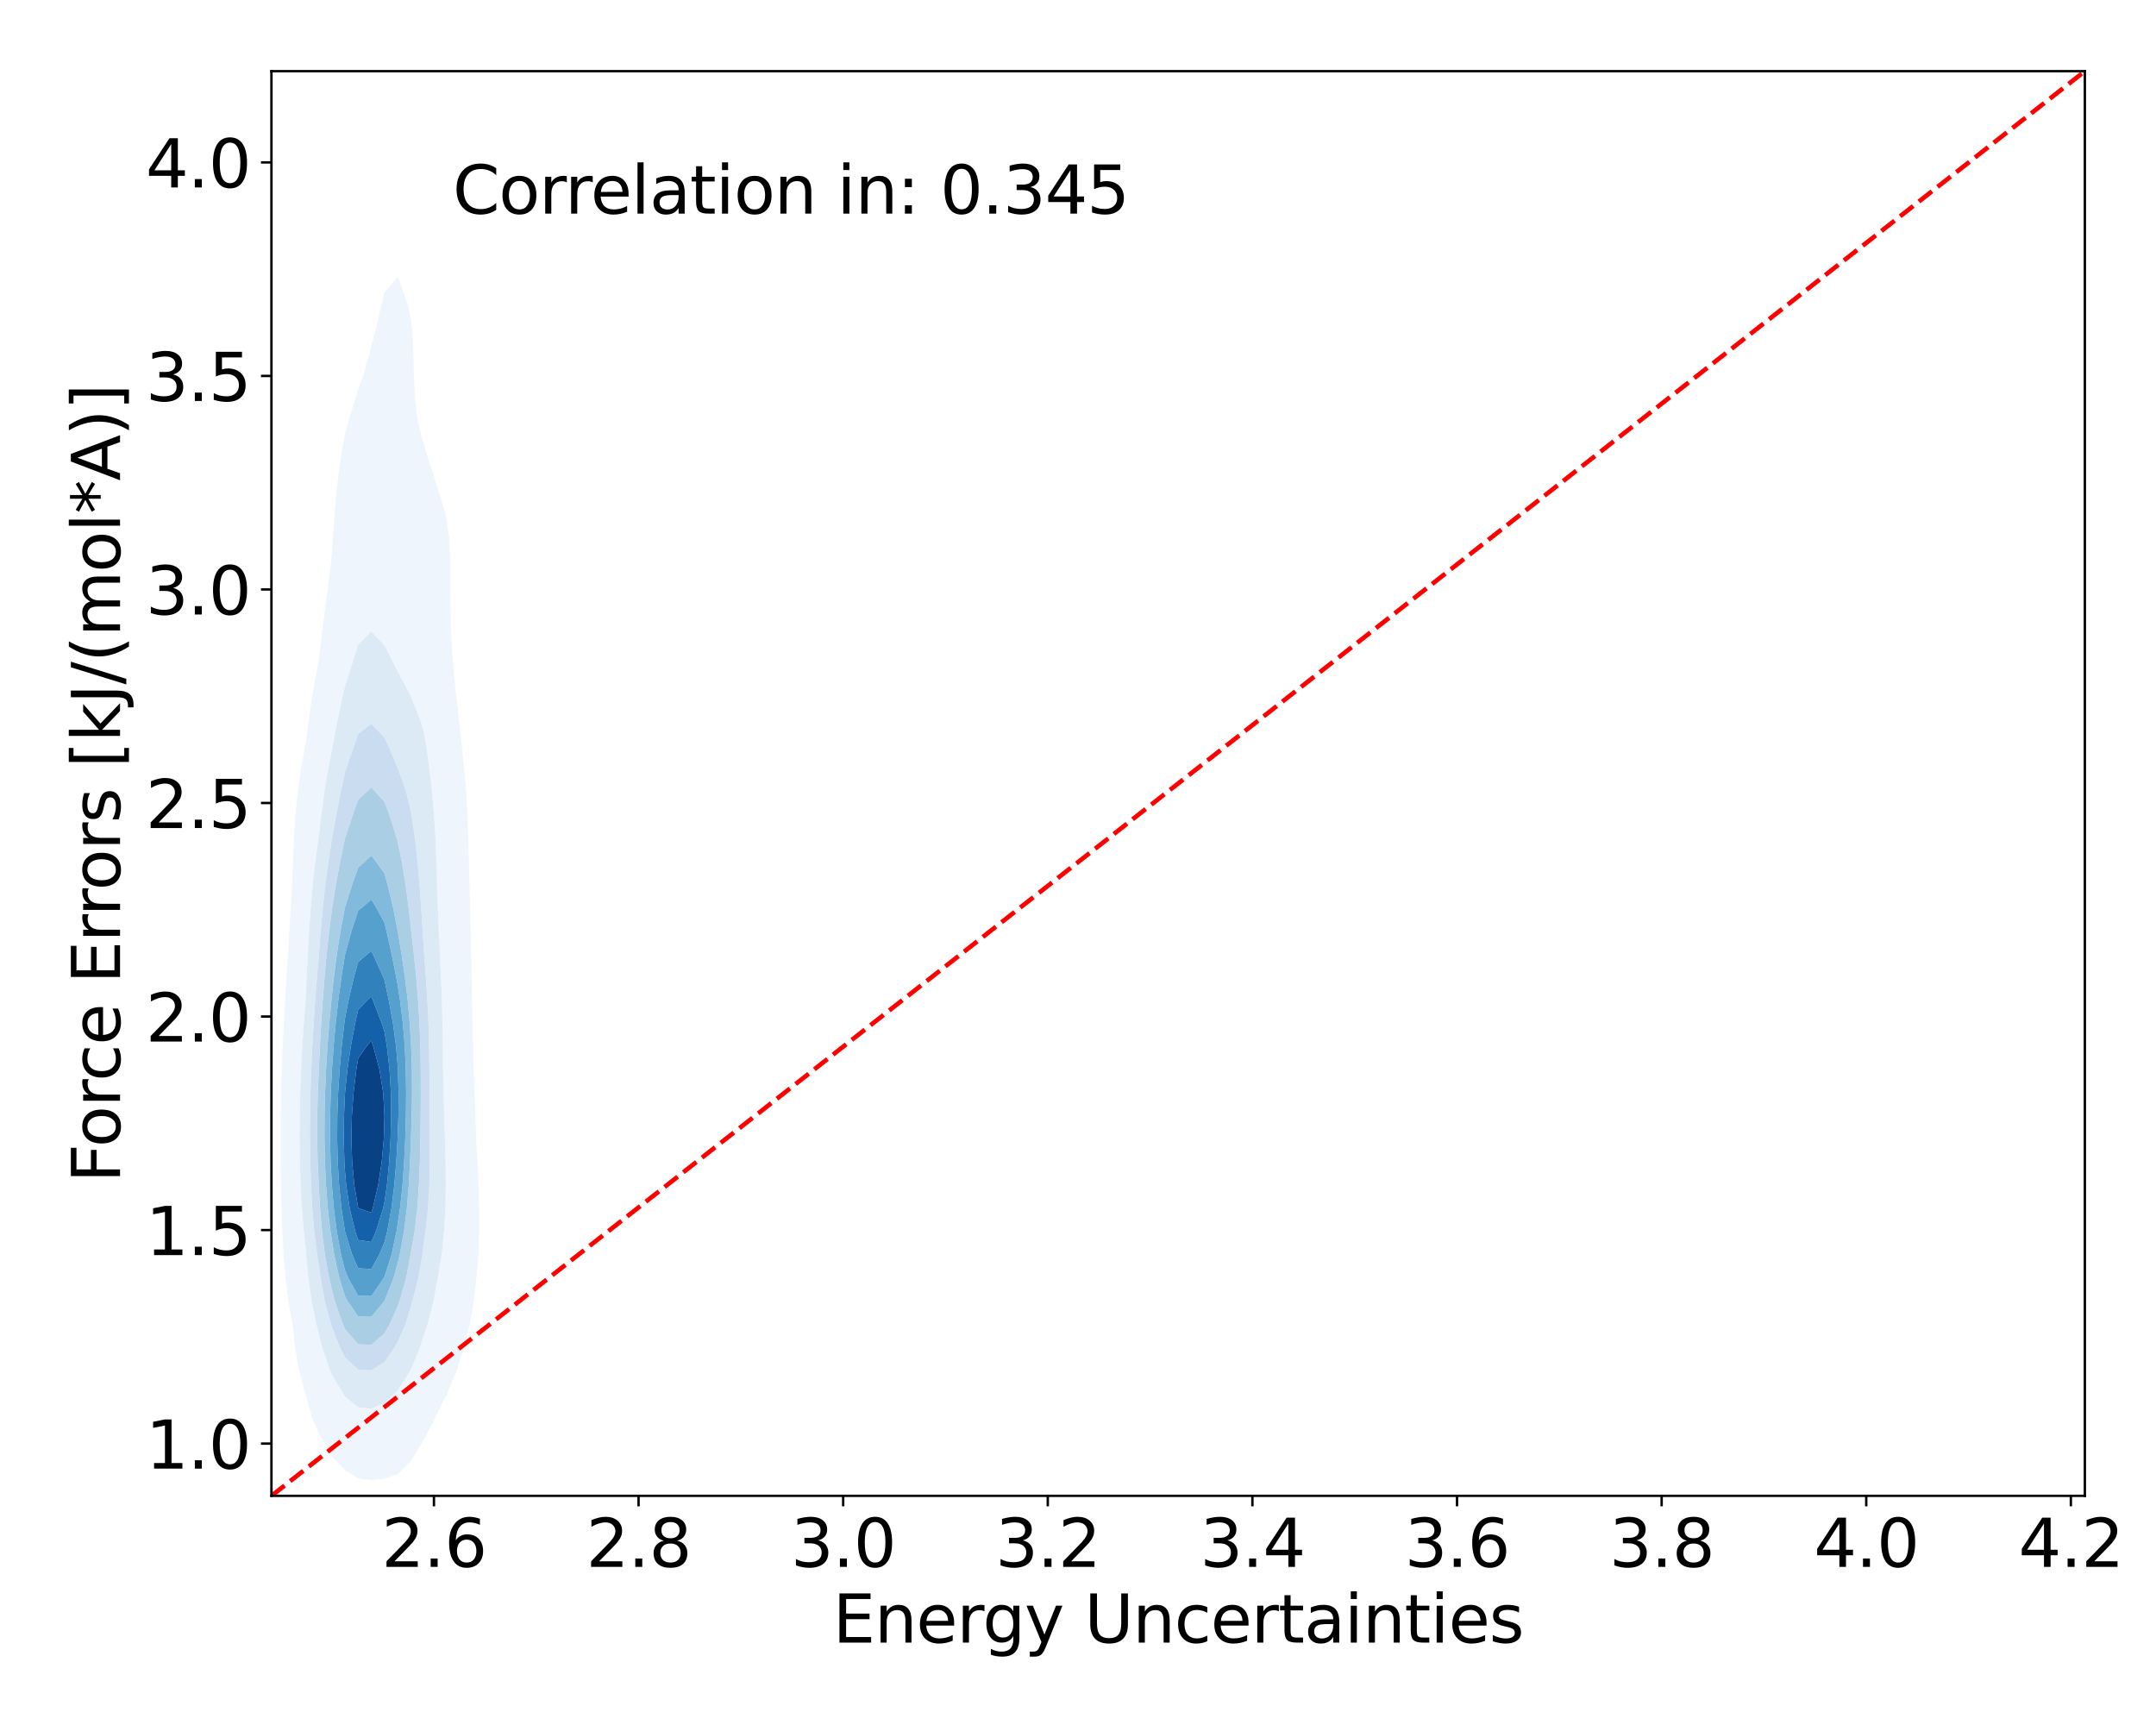 <?xml version="1.0" encoding="utf-8" standalone="no"?>
<!DOCTYPE svg PUBLIC "-//W3C//DTD SVG 1.1//EN"
  "http://www.w3.org/Graphics/SVG/1.1/DTD/svg11.dtd">
<svg xmlns:xlink="http://www.w3.org/1999/xlink" width="720pt" height="576pt" viewBox="0 0 720 576" xmlns="http://www.w3.org/2000/svg" version="1.1">
 <defs>
  <style type="text/css">*{stroke-linejoin: round; stroke-linecap: butt}</style>
 </defs>
 <g id="figure_1">
  <g id="patch_1">
   <path d="M 0 576 
L 720 576 
L 720 0 
L 0 0 
z
" style="fill: #ffffff"/>
  </g>
  <g id="axes_1">
   <g id="patch_2">
    <path d="M 90.65 499.48 
L 696.24 499.48 
L 696.24 23.76 
L 90.65 23.76 
z
" style="fill: #ffffff"/>
   </g>
   <g id="QuadContourSet_1">
    <path d="M 115.222 490.978 
L 119.612 493.63 
L 124.002 494.204 
L 128.392 493.708 
L 132.782 492.247 
L 136.5 488.514 
L 137.171 487.925 
L 141.536 480.786 
L 141.561 480.743 
L 145.566 473.058 
L 145.951 472.165 
L 149.352 465.33 
L 150.341 462.786 
L 152.512 457.602 
L 154.731 450.396 
L 154.896 449.873 
L 156.929 442.145 
L 158.252 434.417 
L 159.097 426.689 
L 159.12 426.325 
L 159.779 418.961 
L 160.056 411.233 
L 160.039 403.505 
L 159.819 395.777 
L 159.462 388.048 
L 159.12 382.147 
L 159.054 380.32 
L 158.751 372.592 
L 158.446 364.864 
L 158.177 357.136 
L 157.968 349.408 
L 157.805 341.68 
L 157.662 333.952 
L 157.513 326.224 
L 157.349 318.495 
L 157.167 310.767 
L 156.972 303.039 
L 156.774 295.311 
L 156.577 287.583 
L 156.369 279.855 
L 156.099 272.127 
L 155.678 264.399 
L 154.978 256.67 
L 154.731 254.746 
L 154.22 248.942 
L 153.368 241.214 
L 152.466 233.486 
L 151.656 225.758 
L 151.026 218.03 
L 150.619 210.302 
L 150.439 202.574 
L 150.417 194.845 
L 150.371 187.117 
L 150.341 186.372 
L 149.985 179.389 
L 148.8 171.661 
L 146.472 163.933 
L 145.951 162.588 
L 144.015 156.205 
L 141.561 148.558 
L 141.528 148.477 
L 139.511 140.749 
L 138.57 133.021 
L 138.205 125.292 
L 138.01 117.564 
L 137.584 109.836 
L 137.171 106.552 
L 136.28 102.108 
L 133.646 94.38 
L 132.782 92.552 
L 131.139 94.38 
L 128.392 97.669 
L 127.282 102.108 
L 125.581 109.836 
L 124.002 115.544 
L 123.531 117.564 
L 121.345 125.292 
L 119.612 129.989 
L 118.698 133.021 
L 116.379 140.749 
L 115.222 145.045 
L 114.544 148.477 
L 113.309 156.205 
L 112.392 163.933 
L 111.733 171.661 
L 111.21 179.389 
L 110.833 184.713 
L 110.624 187.117 
L 109.707 194.845 
L 108.67 202.574 
L 107.646 210.302 
L 106.729 218.03 
L 106.443 220.459 
L 105.468 225.758 
L 104.122 233.486 
L 102.965 241.214 
L 102.053 248.552 
L 101.978 248.942 
L 100.546 256.67 
L 99.457 264.399 
L 98.676 272.127 
L 98.156 279.855 
L 97.828 287.583 
L 97.663 293.243 
L 97.538 295.311 
L 97.098 303.039 
L 96.659 310.767 
L 96.2 318.495 
L 95.725 326.224 
L 95.249 333.952 
L 94.801 341.68 
L 94.409 349.408 
L 94.097 357.136 
L 93.874 364.864 
L 93.742 372.592 
L 93.692 380.32 
L 93.716 388.048 
L 93.813 395.777 
L 93.996 403.505 
L 94.292 411.233 
L 94.739 418.961 
L 95.393 426.689 
L 96.328 434.417 
L 97.663 442.145 
L 97.663 442.145 
L 98.543 449.873 
L 99.888 457.602 
L 102.021 465.33 
L 102.053 465.432 
L 104.146 473.058 
L 106.443 478.579 
L 107.562 480.786 
L 110.833 486.312 
L 113.019 488.514 
z
M 114.581 465.33 
L 110.833 459.035 
L 110.232 457.602 
L 107.566 449.873 
L 106.443 445.167 
L 105.651 442.145 
L 104.051 434.417 
L 102.968 426.689 
L 102.228 418.961 
L 102.053 416.512 
L 101.451 411.233 
L 100.821 403.505 
L 100.405 395.777 
L 100.157 388.048 
L 100.055 380.32 
L 100.089 372.592 
L 100.256 364.864 
L 100.55 357.136 
L 100.961 349.408 
L 101.467 341.68 
L 102.05 333.952 
L 102.053 333.92 
L 102.401 326.224 
L 102.792 318.495 
L 103.243 310.767 
L 103.781 303.039 
L 104.446 295.311 
L 105.291 287.583 
L 106.391 279.855 
L 106.443 279.53 
L 107.293 272.127 
L 108.341 264.399 
L 109.613 256.67 
L 110.833 250.484 
L 111.119 248.942 
L 112.569 241.214 
L 114.205 233.486 
L 115.222 229.097 
L 116.292 225.758 
L 118.749 218.03 
L 119.612 215.283 
L 124.002 210.889 
L 128.392 215.543 
L 129.694 218.03 
L 132.782 224.133 
L 133.656 225.758 
L 137.171 232.429 
L 137.635 233.486 
L 140.605 241.214 
L 141.561 244.628 
L 142.312 248.942 
L 143.405 256.67 
L 144.271 264.399 
L 144.948 272.127 
L 145.434 279.855 
L 145.748 287.583 
L 145.951 295.311 
L 145.951 295.311 
L 146.207 303.039 
L 146.523 310.767 
L 146.902 318.495 
L 147.278 326.224 
L 147.574 333.952 
L 147.762 341.68 
L 147.871 349.408 
L 147.966 357.136 
L 148.114 364.864 
L 148.342 372.592 
L 148.607 380.32 
L 148.822 388.048 
L 148.893 395.777 
L 148.742 403.505 
L 148.306 411.233 
L 147.511 418.961 
L 146.245 426.689 
L 145.951 428.054 
L 144.762 434.417 
L 142.787 442.145 
L 141.561 445.928 
L 140.32 449.873 
L 137.171 457.35 
L 137.044 457.602 
L 132.782 464.366 
L 131.778 465.33 
L 128.392 468.463 
L 124.002 470.381 
L 119.612 469.896 
L 115.222 466.298 
z
" clip-path="url(#p426bb803f8)" style="fill: #eef5fc"/>
    <path d="M 115.222 466.298 
L 119.612 469.896 
L 124.002 470.381 
L 128.392 468.463 
L 131.778 465.33 
L 132.782 464.366 
L 137.044 457.602 
L 137.171 457.35 
L 140.32 449.873 
L 141.561 445.928 
L 142.787 442.145 
L 144.762 434.417 
L 145.951 428.054 
L 146.245 426.689 
L 147.511 418.961 
L 148.306 411.233 
L 148.742 403.505 
L 148.893 395.777 
L 148.822 388.048 
L 148.607 380.32 
L 148.342 372.592 
L 148.114 364.864 
L 147.966 357.136 
L 147.871 349.408 
L 147.762 341.68 
L 147.574 333.952 
L 147.278 326.224 
L 146.902 318.495 
L 146.523 310.767 
L 146.207 303.039 
L 145.951 295.311 
L 145.951 295.311 
L 145.748 287.583 
L 145.434 279.855 
L 144.948 272.127 
L 144.271 264.399 
L 143.405 256.67 
L 142.312 248.942 
L 141.561 244.628 
L 140.605 241.214 
L 137.635 233.486 
L 137.171 232.429 
L 133.656 225.758 
L 132.782 224.133 
L 129.694 218.03 
L 128.392 215.543 
L 124.002 210.889 
L 119.612 215.283 
L 118.749 218.03 
L 116.292 225.758 
L 115.222 229.097 
L 114.205 233.486 
L 112.569 241.214 
L 111.119 248.942 
L 110.833 250.484 
L 109.613 256.67 
L 108.341 264.399 
L 107.293 272.127 
L 106.443 279.53 
L 106.391 279.855 
L 105.291 287.583 
L 104.446 295.311 
L 103.781 303.039 
L 103.243 310.767 
L 102.792 318.495 
L 102.401 326.224 
L 102.053 333.92 
L 102.05 333.952 
L 101.467 341.68 
L 100.961 349.408 
L 100.55 357.136 
L 100.256 364.864 
L 100.089 372.592 
L 100.055 380.32 
L 100.157 388.048 
L 100.405 395.777 
L 100.821 403.505 
L 101.451 411.233 
L 102.053 416.512 
L 102.228 418.961 
L 102.968 426.689 
L 104.051 434.417 
L 105.651 442.145 
L 106.443 445.167 
L 107.566 449.873 
L 110.232 457.602 
L 110.833 459.035 
L 114.581 465.33 
z
M 113.475 449.873 
L 110.833 443.121 
L 110.521 442.145 
L 108.449 434.417 
L 107.044 426.689 
L 106.443 422.217 
L 105.908 418.961 
L 104.948 411.233 
L 104.298 403.505 
L 103.871 395.777 
L 103.616 388.048 
L 103.506 380.32 
L 103.526 372.592 
L 103.67 364.864 
L 103.928 357.136 
L 104.29 349.408 
L 104.739 341.68 
L 105.262 333.952 
L 105.855 326.224 
L 106.443 319.442 
L 106.508 318.495 
L 107.095 310.767 
L 107.807 303.039 
L 108.665 295.311 
L 109.682 287.583 
L 110.833 280.141 
L 110.883 279.855 
L 112.286 272.127 
L 113.812 264.399 
L 115.222 257.784 
L 115.597 256.67 
L 118.237 248.942 
L 119.612 245.038 
L 124.002 241.644 
L 128.392 246.264 
L 129.635 248.942 
L 132.782 256.318 
L 132.929 256.67 
L 135.644 264.399 
L 137.171 270.878 
L 137.404 272.127 
L 138.571 279.855 
L 139.436 287.583 
L 140.103 295.311 
L 140.654 303.039 
L 141.149 310.767 
L 141.561 317.532 
L 141.633 318.495 
L 142.225 326.224 
L 142.728 333.952 
L 143.089 341.68 
L 143.303 349.408 
L 143.408 357.136 
L 143.464 364.864 
L 143.516 372.592 
L 143.564 380.32 
L 143.554 388.048 
L 143.382 395.777 
L 142.934 403.505 
L 142.105 411.233 
L 141.561 414.681 
L 141.054 418.961 
L 139.735 426.689 
L 137.765 434.417 
L 137.171 436.295 
L 135.427 442.145 
L 132.782 448.196 
L 131.815 449.873 
L 128.392 454.8 
L 124.002 457.602 
L 119.612 457.3 
L 115.222 453.297 
z
" clip-path="url(#p426bb803f8)" style="fill: #dceaf6"/>
    <path d="M 115.222 453.297 
L 119.612 457.3 
L 124.002 457.602 
L 128.392 454.8 
L 131.815 449.873 
L 132.782 448.196 
L 135.427 442.145 
L 137.171 436.295 
L 137.765 434.417 
L 139.735 426.689 
L 141.054 418.961 
L 141.561 414.681 
L 142.105 411.233 
L 142.934 403.505 
L 143.382 395.777 
L 143.554 388.048 
L 143.564 380.32 
L 143.516 372.592 
L 143.464 364.864 
L 143.408 357.136 
L 143.303 349.408 
L 143.089 341.68 
L 142.728 333.952 
L 142.225 326.224 
L 141.633 318.495 
L 141.561 317.532 
L 141.149 310.767 
L 140.654 303.039 
L 140.103 295.311 
L 139.436 287.583 
L 138.571 279.855 
L 137.404 272.127 
L 137.171 270.878 
L 135.644 264.399 
L 132.929 256.67 
L 132.782 256.318 
L 129.635 248.942 
L 128.392 246.264 
L 124.002 241.644 
L 119.612 245.038 
L 118.237 248.942 
L 115.597 256.67 
L 115.222 257.784 
L 113.812 264.399 
L 112.286 272.127 
L 110.883 279.855 
L 110.833 280.141 
L 109.682 287.583 
L 108.665 295.311 
L 107.807 303.039 
L 107.095 310.767 
L 106.508 318.495 
L 106.443 319.442 
L 105.855 326.224 
L 105.262 333.952 
L 104.739 341.68 
L 104.29 349.408 
L 103.928 357.136 
L 103.67 364.864 
L 103.526 372.592 
L 103.506 380.32 
L 103.616 388.048 
L 103.871 395.777 
L 104.298 403.505 
L 104.948 411.233 
L 105.908 418.961 
L 106.443 422.217 
L 107.044 426.689 
L 108.449 434.417 
L 110.521 442.145 
L 110.833 443.121 
L 113.475 449.873 
z
M 114.479 442.145 
L 111.776 434.417 
L 110.833 430.682 
L 109.89 426.689 
L 108.502 418.961 
L 107.54 411.233 
L 106.882 403.505 
L 106.447 395.777 
L 106.443 395.645 
L 106.083 388.048 
L 105.921 380.32 
L 105.94 372.592 
L 106.129 364.864 
L 106.443 357.847 
L 106.467 357.136 
L 106.82 349.408 
L 107.261 341.68 
L 107.783 333.952 
L 108.389 326.224 
L 109.1 318.495 
L 109.941 310.767 
L 110.833 303.793 
L 110.942 303.039 
L 112.173 295.311 
L 113.615 287.583 
L 115.222 279.855 
L 115.222 279.855 
L 117.803 272.127 
L 119.612 266.965 
L 122.41 264.399 
L 124.002 262.927 
L 125.33 264.399 
L 128.392 267.732 
L 130.067 272.127 
L 132.486 279.855 
L 132.782 280.976 
L 134.177 287.583 
L 135.432 295.311 
L 136.437 303.039 
L 137.171 309.485 
L 137.316 310.767 
L 138.194 318.495 
L 138.977 326.224 
L 139.621 333.952 
L 140.086 341.68 
L 140.369 349.408 
L 140.5 357.136 
L 140.525 364.864 
L 140.485 372.592 
L 140.395 380.32 
L 140.228 388.048 
L 139.915 395.777 
L 139.361 403.505 
L 138.454 411.233 
L 137.171 418.403 
L 137.092 418.961 
L 135.657 426.689 
L 133.456 434.417 
L 132.782 436.269 
L 130.156 442.145 
L 128.392 445.22 
L 124.002 449.055 
L 119.612 448.869 
L 115.222 443.842 
z
" clip-path="url(#p426bb803f8)" style="fill: #caddf0"/>
    <path d="M 115.222 443.842 
L 119.612 448.869 
L 124.002 449.055 
L 128.392 445.22 
L 130.156 442.145 
L 132.782 436.269 
L 133.456 434.417 
L 135.657 426.689 
L 137.092 418.961 
L 137.171 418.403 
L 138.454 411.233 
L 139.361 403.505 
L 139.915 395.777 
L 140.228 388.048 
L 140.395 380.32 
L 140.485 372.592 
L 140.525 364.864 
L 140.5 357.136 
L 140.369 349.408 
L 140.086 341.68 
L 139.621 333.952 
L 138.977 326.224 
L 138.194 318.495 
L 137.316 310.767 
L 137.171 309.485 
L 136.437 303.039 
L 135.432 295.311 
L 134.177 287.583 
L 132.782 280.976 
L 132.486 279.855 
L 130.067 272.127 
L 128.392 267.732 
L 125.33 264.399 
L 124.002 262.927 
L 122.41 264.399 
L 119.612 266.965 
L 117.803 272.127 
L 115.222 279.855 
L 115.222 279.855 
L 113.615 287.583 
L 112.173 295.311 
L 110.942 303.039 
L 110.833 303.793 
L 109.941 310.767 
L 109.1 318.495 
L 108.389 326.224 
L 107.783 333.952 
L 107.261 341.68 
L 106.82 349.408 
L 106.467 357.136 
L 106.443 357.847 
L 106.129 364.864 
L 105.94 372.592 
L 105.921 380.32 
L 106.083 388.048 
L 106.443 395.645 
L 106.447 395.777 
L 106.882 403.505 
L 107.54 411.233 
L 108.502 418.961 
L 109.89 426.689 
L 110.833 430.682 
L 111.776 434.417 
L 114.479 442.145 
z
M 116.069 434.417 
L 115.222 432.895 
L 113.298 426.689 
L 111.608 418.961 
L 110.833 414.076 
L 110.379 411.233 
L 109.467 403.505 
L 108.87 395.777 
L 108.515 388.048 
L 108.359 380.32 
L 108.379 372.592 
L 108.561 364.864 
L 108.894 357.136 
L 109.365 349.408 
L 109.96 341.68 
L 110.677 333.952 
L 110.833 332.433 
L 111.515 326.224 
L 112.516 318.495 
L 113.73 310.767 
L 115.201 303.039 
L 115.222 302.935 
L 117.628 295.311 
L 119.612 289.714 
L 122.001 287.583 
L 124.002 285.659 
L 125.486 287.583 
L 128.392 291.642 
L 129.42 295.311 
L 131.272 303.039 
L 132.782 310.695 
L 132.794 310.767 
L 134.081 318.495 
L 135.208 326.224 
L 136.145 333.952 
L 136.844 341.68 
L 137.171 347.284 
L 137.305 349.408 
L 137.558 357.136 
L 137.601 364.864 
L 137.483 372.592 
L 137.231 380.32 
L 137.171 381.546 
L 136.928 388.048 
L 136.506 395.777 
L 135.87 403.505 
L 134.912 411.233 
L 133.478 418.961 
L 132.782 421.774 
L 131.446 426.689 
L 128.392 434.417 
L 128.392 434.417 
L 124.002 439.687 
L 119.612 439.583 
z
" clip-path="url(#p426bb803f8)" style="fill: #aacfe5"/>
    <path d="M 119.612 439.583 
L 124.002 439.687 
L 128.392 434.417 
L 128.392 434.417 
L 131.446 426.689 
L 132.782 421.774 
L 133.478 418.961 
L 134.912 411.233 
L 135.87 403.505 
L 136.506 395.777 
L 136.928 388.048 
L 137.171 381.546 
L 137.231 380.32 
L 137.483 372.592 
L 137.601 364.864 
L 137.558 357.136 
L 137.305 349.408 
L 137.171 347.284 
L 136.844 341.68 
L 136.145 333.952 
L 135.208 326.224 
L 134.081 318.495 
L 132.794 310.767 
L 132.782 310.695 
L 131.272 303.039 
L 129.42 295.311 
L 128.392 291.642 
L 125.486 287.583 
L 124.002 285.659 
L 122.001 287.583 
L 119.612 289.714 
L 117.628 295.311 
L 115.222 302.935 
L 115.201 303.039 
L 113.73 310.767 
L 112.516 318.495 
L 111.515 326.224 
L 110.833 332.433 
L 110.677 333.952 
L 109.96 341.68 
L 109.365 349.408 
L 108.894 357.136 
L 108.561 364.864 
L 108.379 372.592 
L 108.359 380.32 
L 108.515 388.048 
L 108.87 395.777 
L 109.467 403.505 
L 110.379 411.233 
L 110.833 414.076 
L 111.608 418.961 
L 113.298 426.689 
L 115.222 432.895 
L 116.069 434.417 
z
M 116.268 426.689 
L 115.222 424.19 
L 113.894 418.961 
L 112.472 411.233 
L 111.491 403.505 
L 110.833 395.777 
L 110.833 395.777 
L 110.402 388.048 
L 110.215 380.32 
L 110.241 372.592 
L 110.46 364.864 
L 110.833 357.653 
L 110.859 357.136 
L 111.41 349.408 
L 112.118 341.68 
L 112.983 333.952 
L 114.023 326.224 
L 115.222 318.812 
L 115.3 318.495 
L 117.422 310.767 
L 119.612 304.066 
L 120.879 303.039 
L 124.002 300.369 
L 125.632 303.039 
L 128.392 308.128 
L 129.032 310.767 
L 130.764 318.495 
L 132.297 326.224 
L 132.782 328.84 
L 133.573 333.952 
L 134.53 341.68 
L 135.175 349.408 
L 135.525 357.136 
L 135.631 364.864 
L 135.551 372.592 
L 135.324 380.32 
L 134.956 388.048 
L 134.404 395.777 
L 133.586 403.505 
L 132.782 408.792 
L 132.405 411.233 
L 130.748 418.961 
L 128.392 426.288 
L 128.171 426.689 
L 124.002 432.78 
L 119.612 432.673 
z
" clip-path="url(#p426bb803f8)" style="fill: #81badb"/>
    <path d="M 119.612 432.673 
L 124.002 432.78 
L 128.171 426.689 
L 128.392 426.288 
L 130.748 418.961 
L 132.405 411.233 
L 132.782 408.792 
L 133.586 403.505 
L 134.404 395.777 
L 134.956 388.048 
L 135.324 380.32 
L 135.551 372.592 
L 135.631 364.864 
L 135.525 357.136 
L 135.175 349.408 
L 134.53 341.68 
L 133.573 333.952 
L 132.782 328.84 
L 132.297 326.224 
L 130.764 318.495 
L 129.032 310.767 
L 128.392 308.128 
L 125.632 303.039 
L 124.002 300.369 
L 120.879 303.039 
L 119.612 304.066 
L 117.422 310.767 
L 115.3 318.495 
L 115.222 318.812 
L 114.023 326.224 
L 112.983 333.952 
L 112.118 341.68 
L 111.41 349.408 
L 110.859 357.136 
L 110.833 357.653 
L 110.46 364.864 
L 110.241 372.592 
L 110.215 380.32 
L 110.402 388.048 
L 110.833 395.777 
L 110.833 395.777 
L 111.491 403.505 
L 112.472 411.233 
L 113.894 418.961 
L 115.222 424.19 
L 116.268 426.689 
z
M 117.6 418.961 
L 115.222 411.246 
L 115.22 411.233 
L 114.032 403.505 
L 113.252 395.777 
L 112.791 388.048 
L 112.598 380.32 
L 112.647 372.592 
L 112.921 364.864 
L 113.411 357.136 
L 114.105 349.408 
L 114.994 341.68 
L 115.222 339.959 
L 116.397 333.952 
L 118.217 326.224 
L 119.612 321.204 
L 122.825 318.495 
L 124.002 317.517 
L 124.488 318.495 
L 127.971 326.224 
L 128.392 327.245 
L 129.829 333.952 
L 131.23 341.68 
L 132.273 349.408 
L 132.782 355.598 
L 132.884 357.136 
L 133.101 364.864 
L 133.052 372.592 
L 132.782 380.32 
L 132.782 380.32 
L 132.327 388.048 
L 131.669 395.777 
L 130.712 403.505 
L 129.291 411.233 
L 128.392 414.761 
L 126.65 418.961 
L 124.002 423.752 
L 119.612 423.49 
z
" clip-path="url(#p426bb803f8)" style="fill: #56a0ce"/>
    <path d="M 119.612 423.49 
L 124.002 423.752 
L 126.65 418.961 
L 128.392 414.761 
L 129.291 411.233 
L 130.712 403.505 
L 131.669 395.777 
L 132.327 388.048 
L 132.782 380.32 
L 132.782 380.32 
L 133.052 372.592 
L 133.101 364.864 
L 132.884 357.136 
L 132.782 355.598 
L 132.273 349.408 
L 131.23 341.68 
L 129.829 333.952 
L 128.392 327.245 
L 127.971 326.224 
L 124.488 318.495 
L 124.002 317.517 
L 122.825 318.495 
L 119.612 321.204 
L 118.217 326.224 
L 116.397 333.952 
L 115.222 339.959 
L 114.994 341.68 
L 114.105 349.408 
L 113.411 357.136 
L 112.921 364.864 
L 112.647 372.592 
L 112.598 380.32 
L 112.791 388.048 
L 113.252 395.777 
L 114.032 403.505 
L 115.22 411.233 
L 115.222 411.246 
L 117.6 418.961 
z
M 118.648 411.233 
L 116.793 403.505 
L 115.622 395.777 
L 115.222 391.253 
L 115.011 388.048 
L 114.806 380.32 
L 114.883 372.592 
L 115.222 364.864 
L 115.222 364.864 
L 116.023 357.136 
L 117.147 349.408 
L 118.591 341.68 
L 119.612 337.126 
L 122.705 333.952 
L 124.002 332.717 
L 124.524 333.952 
L 127.485 341.68 
L 128.392 344.464 
L 129.203 349.408 
L 130.083 357.136 
L 130.534 364.864 
L 130.621 372.592 
L 130.419 380.32 
L 129.959 388.048 
L 129.211 395.777 
L 128.392 401.445 
L 127.933 403.505 
L 125.516 411.233 
L 124.002 414.715 
L 119.612 414.051 
z
" clip-path="url(#p426bb803f8)" style="fill: #3181bd"/>
    <path d="M 119.612 414.051 
L 124.002 414.715 
L 125.516 411.233 
L 127.933 403.505 
L 128.392 401.445 
L 129.211 395.777 
L 129.959 388.048 
L 130.419 380.32 
L 130.621 372.592 
L 130.534 364.864 
L 130.083 357.136 
L 129.203 349.408 
L 128.392 344.464 
L 127.485 341.68 
L 124.524 333.952 
L 124.002 332.717 
L 122.705 333.952 
L 119.612 337.126 
L 118.591 341.68 
L 117.147 349.408 
L 116.023 357.136 
L 115.222 364.864 
L 115.222 364.864 
L 114.883 372.592 
L 114.806 380.32 
L 115.011 388.048 
L 115.222 391.253 
L 115.622 395.777 
L 116.793 403.505 
L 118.648 411.233 
z
M 119.975 403.505 
L 119.612 403.308 
L 118.332 395.777 
L 117.606 388.048 
L 117.351 380.32 
L 117.513 372.592 
L 118.069 364.864 
L 118.999 357.136 
L 119.612 353.359 
L 122.386 349.408 
L 124.002 347.464 
L 124.661 349.408 
L 126.73 357.136 
L 127.968 364.864 
L 128.392 372.592 
L 128.174 380.32 
L 127.466 388.048 
L 126.283 395.777 
L 124.475 403.505 
L 124.002 404.939 
z
" clip-path="url(#p426bb803f8)" style="fill: #1561a9"/>
    <path d="M 124.002 404.939 
L 124.475 403.505 
L 126.283 395.777 
L 127.466 388.048 
L 128.174 380.32 
L 128.392 372.592 
L 127.968 364.864 
L 126.73 357.136 
L 124.661 349.408 
L 124.002 347.464 
L 122.386 349.408 
L 119.612 353.359 
L 118.999 357.136 
L 118.069 364.864 
L 117.513 372.592 
L 117.351 380.32 
L 117.606 388.048 
L 118.332 395.777 
L 119.612 403.308 
L 119.975 403.505 
z
" clip-path="url(#p426bb803f8)" style="fill: #084285"/>
   </g>
   <g id="matplotlib.axis_1">
    <g id="xtick_1">
     <g id="line2d_1">
      <defs>
       <path id="me2560ee5df" d="M 0 0 
L 0 3.5 
" style="stroke: #000000; stroke-width: 0.8"/>
      </defs>
      <g>
       <use xlink:href="#me2560ee5df" x="144.916" y="499.48" style="stroke: #000000; stroke-width: 0.8"/>
      </g>
     </g>
     <g id="text_1">
      <!-- 2.6 -->
      <g transform="translate(127.422 523.197) scale(0.22 -0.22)">
       <defs>
        <path id="DejaVuSans-32" d="M 1228 531 
L 3431 531 
L 3431 0 
L 469 0 
L 469 531 
Q 828 903 1448 1529 
Q 2069 2156 2228 2338 
Q 2531 2678 2651 2914 
Q 2772 3150 2772 3378 
Q 2772 3750 2511 3984 
Q 2250 4219 1831 4219 
Q 1534 4219 1204 4116 
Q 875 4013 500 3803 
L 500 4441 
Q 881 4594 1212 4672 
Q 1544 4750 1819 4750 
Q 2544 4750 2975 4387 
Q 3406 4025 3406 3419 
Q 3406 3131 3298 2873 
Q 3191 2616 2906 2266 
Q 2828 2175 2409 1742 
Q 1991 1309 1228 531 
z
" transform="scale(0.016)"/>
        <path id="DejaVuSans-2e" d="M 684 794 
L 1344 794 
L 1344 0 
L 684 0 
L 684 794 
z
" transform="scale(0.016)"/>
        <path id="DejaVuSans-36" d="M 2113 2584 
Q 1688 2584 1439 2293 
Q 1191 2003 1191 1497 
Q 1191 994 1439 701 
Q 1688 409 2113 409 
Q 2538 409 2786 701 
Q 3034 994 3034 1497 
Q 3034 2003 2786 2293 
Q 2538 2584 2113 2584 
z
M 3366 4563 
L 3366 3988 
Q 3128 4100 2886 4159 
Q 2644 4219 2406 4219 
Q 1781 4219 1451 3797 
Q 1122 3375 1075 2522 
Q 1259 2794 1537 2939 
Q 1816 3084 2150 3084 
Q 2853 3084 3261 2657 
Q 3669 2231 3669 1497 
Q 3669 778 3244 343 
Q 2819 -91 2113 -91 
Q 1303 -91 875 529 
Q 447 1150 447 2328 
Q 447 3434 972 4092 
Q 1497 4750 2381 4750 
Q 2619 4750 2861 4703 
Q 3103 4656 3366 4563 
z
" transform="scale(0.016)"/>
       </defs>
       <use xlink:href="#DejaVuSans-32"/>
       <use xlink:href="#DejaVuSans-2e" x="63.623"/>
       <use xlink:href="#DejaVuSans-36" x="95.41"/>
      </g>
     </g>
    </g>
    <g id="xtick_2">
     <g id="line2d_2">
      <g>
       <use xlink:href="#me2560ee5df" x="213.248" y="499.48" style="stroke: #000000; stroke-width: 0.8"/>
      </g>
     </g>
     <g id="text_2">
      <!-- 2.8 -->
      <g transform="translate(195.754 523.197) scale(0.22 -0.22)">
       <defs>
        <path id="DejaVuSans-38" d="M 2034 2216 
Q 1584 2216 1326 1975 
Q 1069 1734 1069 1313 
Q 1069 891 1326 650 
Q 1584 409 2034 409 
Q 2484 409 2743 651 
Q 3003 894 3003 1313 
Q 3003 1734 2745 1975 
Q 2488 2216 2034 2216 
z
M 1403 2484 
Q 997 2584 770 2862 
Q 544 3141 544 3541 
Q 544 4100 942 4425 
Q 1341 4750 2034 4750 
Q 2731 4750 3128 4425 
Q 3525 4100 3525 3541 
Q 3525 3141 3298 2862 
Q 3072 2584 2669 2484 
Q 3125 2378 3379 2068 
Q 3634 1759 3634 1313 
Q 3634 634 3220 271 
Q 2806 -91 2034 -91 
Q 1263 -91 848 271 
Q 434 634 434 1313 
Q 434 1759 690 2068 
Q 947 2378 1403 2484 
z
M 1172 3481 
Q 1172 3119 1398 2916 
Q 1625 2713 2034 2713 
Q 2441 2713 2670 2916 
Q 2900 3119 2900 3481 
Q 2900 3844 2670 4047 
Q 2441 4250 2034 4250 
Q 1625 4250 1398 4047 
Q 1172 3844 1172 3481 
z
" transform="scale(0.016)"/>
       </defs>
       <use xlink:href="#DejaVuSans-32"/>
       <use xlink:href="#DejaVuSans-2e" x="63.623"/>
       <use xlink:href="#DejaVuSans-38" x="95.41"/>
      </g>
     </g>
    </g>
    <g id="xtick_3">
     <g id="line2d_3">
      <g>
       <use xlink:href="#me2560ee5df" x="281.579" y="499.48" style="stroke: #000000; stroke-width: 0.8"/>
      </g>
     </g>
     <g id="text_3">
      <!-- 3.0 -->
      <g transform="translate(264.086 523.197) scale(0.22 -0.22)">
       <defs>
        <path id="DejaVuSans-33" d="M 2597 2516 
Q 3050 2419 3304 2112 
Q 3559 1806 3559 1356 
Q 3559 666 3084 287 
Q 2609 -91 1734 -91 
Q 1441 -91 1130 -33 
Q 819 25 488 141 
L 488 750 
Q 750 597 1062 519 
Q 1375 441 1716 441 
Q 2309 441 2620 675 
Q 2931 909 2931 1356 
Q 2931 1769 2642 2001 
Q 2353 2234 1838 2234 
L 1294 2234 
L 1294 2753 
L 1863 2753 
Q 2328 2753 2575 2939 
Q 2822 3125 2822 3475 
Q 2822 3834 2567 4026 
Q 2313 4219 1838 4219 
Q 1578 4219 1281 4162 
Q 984 4106 628 3988 
L 628 4550 
Q 988 4650 1302 4700 
Q 1616 4750 1894 4750 
Q 2613 4750 3031 4423 
Q 3450 4097 3450 3541 
Q 3450 3153 3228 2886 
Q 3006 2619 2597 2516 
z
" transform="scale(0.016)"/>
        <path id="DejaVuSans-30" d="M 2034 4250 
Q 1547 4250 1301 3770 
Q 1056 3291 1056 2328 
Q 1056 1369 1301 889 
Q 1547 409 2034 409 
Q 2525 409 2770 889 
Q 3016 1369 3016 2328 
Q 3016 3291 2770 3770 
Q 2525 4250 2034 4250 
z
M 2034 4750 
Q 2819 4750 3233 4129 
Q 3647 3509 3647 2328 
Q 3647 1150 3233 529 
Q 2819 -91 2034 -91 
Q 1250 -91 836 529 
Q 422 1150 422 2328 
Q 422 3509 836 4129 
Q 1250 4750 2034 4750 
z
" transform="scale(0.016)"/>
       </defs>
       <use xlink:href="#DejaVuSans-33"/>
       <use xlink:href="#DejaVuSans-2e" x="63.623"/>
       <use xlink:href="#DejaVuSans-30" x="95.41"/>
      </g>
     </g>
    </g>
    <g id="xtick_4">
     <g id="line2d_4">
      <g>
       <use xlink:href="#me2560ee5df" x="349.911" y="499.48" style="stroke: #000000; stroke-width: 0.8"/>
      </g>
     </g>
     <g id="text_4">
      <!-- 3.2 -->
      <g transform="translate(332.418 523.197) scale(0.22 -0.22)">
       <use xlink:href="#DejaVuSans-33"/>
       <use xlink:href="#DejaVuSans-2e" x="63.623"/>
       <use xlink:href="#DejaVuSans-32" x="95.41"/>
      </g>
     </g>
    </g>
    <g id="xtick_5">
     <g id="line2d_5">
      <g>
       <use xlink:href="#me2560ee5df" x="418.243" y="499.48" style="stroke: #000000; stroke-width: 0.8"/>
      </g>
     </g>
     <g id="text_5">
      <!-- 3.4 -->
      <g transform="translate(400.75 523.197) scale(0.22 -0.22)">
       <defs>
        <path id="DejaVuSans-34" d="M 2419 4116 
L 825 1625 
L 2419 1625 
L 2419 4116 
z
M 2253 4666 
L 3047 4666 
L 3047 1625 
L 3713 1625 
L 3713 1100 
L 3047 1100 
L 3047 0 
L 2419 0 
L 2419 1100 
L 313 1100 
L 313 1709 
L 2253 4666 
z
" transform="scale(0.016)"/>
       </defs>
       <use xlink:href="#DejaVuSans-33"/>
       <use xlink:href="#DejaVuSans-2e" x="63.623"/>
       <use xlink:href="#DejaVuSans-34" x="95.41"/>
      </g>
     </g>
    </g>
    <g id="xtick_6">
     <g id="line2d_6">
      <g>
       <use xlink:href="#me2560ee5df" x="486.575" y="499.48" style="stroke: #000000; stroke-width: 0.8"/>
      </g>
     </g>
     <g id="text_6">
      <!-- 3.6 -->
      <g transform="translate(469.081 523.197) scale(0.22 -0.22)">
       <use xlink:href="#DejaVuSans-33"/>
       <use xlink:href="#DejaVuSans-2e" x="63.623"/>
       <use xlink:href="#DejaVuSans-36" x="95.41"/>
      </g>
     </g>
    </g>
    <g id="xtick_7">
     <g id="line2d_7">
      <g>
       <use xlink:href="#me2560ee5df" x="554.907" y="499.48" style="stroke: #000000; stroke-width: 0.8"/>
      </g>
     </g>
     <g id="text_7">
      <!-- 3.8 -->
      <g transform="translate(537.413 523.197) scale(0.22 -0.22)">
       <use xlink:href="#DejaVuSans-33"/>
       <use xlink:href="#DejaVuSans-2e" x="63.623"/>
       <use xlink:href="#DejaVuSans-38" x="95.41"/>
      </g>
     </g>
    </g>
    <g id="xtick_8">
     <g id="line2d_8">
      <g>
       <use xlink:href="#me2560ee5df" x="623.238" y="499.48" style="stroke: #000000; stroke-width: 0.8"/>
      </g>
     </g>
     <g id="text_8">
      <!-- 4.0 -->
      <g transform="translate(605.745 523.197) scale(0.22 -0.22)">
       <use xlink:href="#DejaVuSans-34"/>
       <use xlink:href="#DejaVuSans-2e" x="63.623"/>
       <use xlink:href="#DejaVuSans-30" x="95.41"/>
      </g>
     </g>
    </g>
    <g id="xtick_9">
     <g id="line2d_9">
      <g>
       <use xlink:href="#me2560ee5df" x="691.57" y="499.48" style="stroke: #000000; stroke-width: 0.8"/>
      </g>
     </g>
     <g id="text_9">
      <!-- 4.2 -->
      <g transform="translate(674.077 523.197) scale(0.22 -0.22)">
       <use xlink:href="#DejaVuSans-34"/>
       <use xlink:href="#DejaVuSans-2e" x="63.623"/>
       <use xlink:href="#DejaVuSans-32" x="95.41"/>
      </g>
     </g>
    </g>
    <g id="text_10">
     <!-- Energy Uncertainties -->
     <g transform="translate(278.127 548.488) scale(0.22 -0.22)">
      <defs>
       <path id="DejaVuSans-45" d="M 628 4666 
L 3578 4666 
L 3578 4134 
L 1259 4134 
L 1259 2753 
L 3481 2753 
L 3481 2222 
L 1259 2222 
L 1259 531 
L 3634 531 
L 3634 0 
L 628 0 
L 628 4666 
z
" transform="scale(0.016)"/>
       <path id="DejaVuSans-6e" d="M 3513 2113 
L 3513 0 
L 2938 0 
L 2938 2094 
Q 2938 2591 2744 2837 
Q 2550 3084 2163 3084 
Q 1697 3084 1428 2787 
Q 1159 2491 1159 1978 
L 1159 0 
L 581 0 
L 581 3500 
L 1159 3500 
L 1159 2956 
Q 1366 3272 1645 3428 
Q 1925 3584 2291 3584 
Q 2894 3584 3203 3211 
Q 3513 2838 3513 2113 
z
" transform="scale(0.016)"/>
       <path id="DejaVuSans-65" d="M 3597 1894 
L 3597 1613 
L 953 1613 
Q 991 1019 1311 708 
Q 1631 397 2203 397 
Q 2534 397 2845 478 
Q 3156 559 3463 722 
L 3463 178 
Q 3153 47 2828 -22 
Q 2503 -91 2169 -91 
Q 1331 -91 842 396 
Q 353 884 353 1716 
Q 353 2575 817 3079 
Q 1281 3584 2069 3584 
Q 2775 3584 3186 3129 
Q 3597 2675 3597 1894 
z
M 3022 2063 
Q 3016 2534 2758 2815 
Q 2500 3097 2075 3097 
Q 1594 3097 1305 2825 
Q 1016 2553 972 2059 
L 3022 2063 
z
" transform="scale(0.016)"/>
       <path id="DejaVuSans-72" d="M 2631 2963 
Q 2534 3019 2420 3045 
Q 2306 3072 2169 3072 
Q 1681 3072 1420 2755 
Q 1159 2438 1159 1844 
L 1159 0 
L 581 0 
L 581 3500 
L 1159 3500 
L 1159 2956 
Q 1341 3275 1631 3429 
Q 1922 3584 2338 3584 
Q 2397 3584 2469 3576 
Q 2541 3569 2628 3553 
L 2631 2963 
z
" transform="scale(0.016)"/>
       <path id="DejaVuSans-67" d="M 2906 1791 
Q 2906 2416 2648 2759 
Q 2391 3103 1925 3103 
Q 1463 3103 1205 2759 
Q 947 2416 947 1791 
Q 947 1169 1205 825 
Q 1463 481 1925 481 
Q 2391 481 2648 825 
Q 2906 1169 2906 1791 
z
M 3481 434 
Q 3481 -459 3084 -895 
Q 2688 -1331 1869 -1331 
Q 1566 -1331 1297 -1286 
Q 1028 -1241 775 -1147 
L 775 -588 
Q 1028 -725 1275 -790 
Q 1522 -856 1778 -856 
Q 2344 -856 2625 -561 
Q 2906 -266 2906 331 
L 2906 616 
Q 2728 306 2450 153 
Q 2172 0 1784 0 
Q 1141 0 747 490 
Q 353 981 353 1791 
Q 353 2603 747 3093 
Q 1141 3584 1784 3584 
Q 2172 3584 2450 3431 
Q 2728 3278 2906 2969 
L 2906 3500 
L 3481 3500 
L 3481 434 
z
" transform="scale(0.016)"/>
       <path id="DejaVuSans-79" d="M 2059 -325 
Q 1816 -950 1584 -1140 
Q 1353 -1331 966 -1331 
L 506 -1331 
L 506 -850 
L 844 -850 
Q 1081 -850 1212 -737 
Q 1344 -625 1503 -206 
L 1606 56 
L 191 3500 
L 800 3500 
L 1894 763 
L 2988 3500 
L 3597 3500 
L 2059 -325 
z
" transform="scale(0.016)"/>
       <path id="DejaVuSans-20" transform="scale(0.016)"/>
       <path id="DejaVuSans-55" d="M 556 4666 
L 1191 4666 
L 1191 1831 
Q 1191 1081 1462 751 
Q 1734 422 2344 422 
Q 2950 422 3222 751 
Q 3494 1081 3494 1831 
L 3494 4666 
L 4128 4666 
L 4128 1753 
Q 4128 841 3676 375 
Q 3225 -91 2344 -91 
Q 1459 -91 1007 375 
Q 556 841 556 1753 
L 556 4666 
z
" transform="scale(0.016)"/>
       <path id="DejaVuSans-63" d="M 3122 3366 
L 3122 2828 
Q 2878 2963 2633 3030 
Q 2388 3097 2138 3097 
Q 1578 3097 1268 2742 
Q 959 2388 959 1747 
Q 959 1106 1268 751 
Q 1578 397 2138 397 
Q 2388 397 2633 464 
Q 2878 531 3122 666 
L 3122 134 
Q 2881 22 2623 -34 
Q 2366 -91 2075 -91 
Q 1284 -91 818 406 
Q 353 903 353 1747 
Q 353 2603 823 3093 
Q 1294 3584 2113 3584 
Q 2378 3584 2631 3529 
Q 2884 3475 3122 3366 
z
" transform="scale(0.016)"/>
       <path id="DejaVuSans-74" d="M 1172 4494 
L 1172 3500 
L 2356 3500 
L 2356 3053 
L 1172 3053 
L 1172 1153 
Q 1172 725 1289 603 
Q 1406 481 1766 481 
L 2356 481 
L 2356 0 
L 1766 0 
Q 1100 0 847 248 
Q 594 497 594 1153 
L 594 3053 
L 172 3053 
L 172 3500 
L 594 3500 
L 594 4494 
L 1172 4494 
z
" transform="scale(0.016)"/>
       <path id="DejaVuSans-61" d="M 2194 1759 
Q 1497 1759 1228 1600 
Q 959 1441 959 1056 
Q 959 750 1161 570 
Q 1363 391 1709 391 
Q 2188 391 2477 730 
Q 2766 1069 2766 1631 
L 2766 1759 
L 2194 1759 
z
M 3341 1997 
L 3341 0 
L 2766 0 
L 2766 531 
Q 2569 213 2275 61 
Q 1981 -91 1556 -91 
Q 1019 -91 701 211 
Q 384 513 384 1019 
Q 384 1609 779 1909 
Q 1175 2209 1959 2209 
L 2766 2209 
L 2766 2266 
Q 2766 2663 2505 2880 
Q 2244 3097 1772 3097 
Q 1472 3097 1187 3025 
Q 903 2953 641 2809 
L 641 3341 
Q 956 3463 1253 3523 
Q 1550 3584 1831 3584 
Q 2591 3584 2966 3190 
Q 3341 2797 3341 1997 
z
" transform="scale(0.016)"/>
       <path id="DejaVuSans-69" d="M 603 3500 
L 1178 3500 
L 1178 0 
L 603 0 
L 603 3500 
z
M 603 4863 
L 1178 4863 
L 1178 4134 
L 603 4134 
L 603 4863 
z
" transform="scale(0.016)"/>
       <path id="DejaVuSans-73" d="M 2834 3397 
L 2834 2853 
Q 2591 2978 2328 3040 
Q 2066 3103 1784 3103 
Q 1356 3103 1142 2972 
Q 928 2841 928 2578 
Q 928 2378 1081 2264 
Q 1234 2150 1697 2047 
L 1894 2003 
Q 2506 1872 2764 1633 
Q 3022 1394 3022 966 
Q 3022 478 2636 193 
Q 2250 -91 1575 -91 
Q 1294 -91 989 -36 
Q 684 19 347 128 
L 347 722 
Q 666 556 975 473 
Q 1284 391 1588 391 
Q 1994 391 2212 530 
Q 2431 669 2431 922 
Q 2431 1156 2273 1281 
Q 2116 1406 1581 1522 
L 1381 1569 
Q 847 1681 609 1914 
Q 372 2147 372 2553 
Q 372 3047 722 3315 
Q 1072 3584 1716 3584 
Q 2034 3584 2315 3537 
Q 2597 3491 2834 3397 
z
" transform="scale(0.016)"/>
      </defs>
      <use xlink:href="#DejaVuSans-45"/>
      <use xlink:href="#DejaVuSans-6e" x="63.184"/>
      <use xlink:href="#DejaVuSans-65" x="126.562"/>
      <use xlink:href="#DejaVuSans-72" x="188.086"/>
      <use xlink:href="#DejaVuSans-67" x="227.449"/>
      <use xlink:href="#DejaVuSans-79" x="290.926"/>
      <use xlink:href="#DejaVuSans-20" x="350.105"/>
      <use xlink:href="#DejaVuSans-55" x="381.893"/>
      <use xlink:href="#DejaVuSans-6e" x="455.086"/>
      <use xlink:href="#DejaVuSans-63" x="518.465"/>
      <use xlink:href="#DejaVuSans-65" x="573.445"/>
      <use xlink:href="#DejaVuSans-72" x="634.969"/>
      <use xlink:href="#DejaVuSans-74" x="676.082"/>
      <use xlink:href="#DejaVuSans-61" x="715.291"/>
      <use xlink:href="#DejaVuSans-69" x="776.57"/>
      <use xlink:href="#DejaVuSans-6e" x="804.354"/>
      <use xlink:href="#DejaVuSans-74" x="867.732"/>
      <use xlink:href="#DejaVuSans-69" x="906.941"/>
      <use xlink:href="#DejaVuSans-65" x="934.725"/>
      <use xlink:href="#DejaVuSans-73" x="996.248"/>
     </g>
    </g>
   </g>
   <g id="matplotlib.axis_2">
    <g id="ytick_1">
     <g id="line2d_10">
      <defs>
       <path id="me7bcb5315a" d="M 0 0 
L -3.5 0 
" style="stroke: #000000; stroke-width: 0.8"/>
      </defs>
      <g>
       <use xlink:href="#me7bcb5315a" x="90.65" y="482.035" style="stroke: #000000; stroke-width: 0.8"/>
      </g>
     </g>
     <g id="text_11">
      <!-- 1.0 -->
      <g transform="translate(48.663 490.393) scale(0.22 -0.22)">
       <defs>
        <path id="DejaVuSans-31" d="M 794 531 
L 1825 531 
L 1825 4091 
L 703 3866 
L 703 4441 
L 1819 4666 
L 2450 4666 
L 2450 531 
L 3481 531 
L 3481 0 
L 794 0 
L 794 531 
z
" transform="scale(0.016)"/>
       </defs>
       <use xlink:href="#DejaVuSans-31"/>
       <use xlink:href="#DejaVuSans-2e" x="63.623"/>
       <use xlink:href="#DejaVuSans-30" x="95.41"/>
      </g>
     </g>
    </g>
    <g id="ytick_2">
     <g id="line2d_11">
      <g>
       <use xlink:href="#me7bcb5315a" x="90.65" y="410.734" style="stroke: #000000; stroke-width: 0.8"/>
      </g>
     </g>
     <g id="text_12">
      <!-- 1.5 -->
      <g transform="translate(48.663 419.092) scale(0.22 -0.22)">
       <defs>
        <path id="DejaVuSans-35" d="M 691 4666 
L 3169 4666 
L 3169 4134 
L 1269 4134 
L 1269 2991 
Q 1406 3038 1543 3061 
Q 1681 3084 1819 3084 
Q 2600 3084 3056 2656 
Q 3513 2228 3513 1497 
Q 3513 744 3044 326 
Q 2575 -91 1722 -91 
Q 1428 -91 1123 -41 
Q 819 9 494 109 
L 494 744 
Q 775 591 1075 516 
Q 1375 441 1709 441 
Q 2250 441 2565 725 
Q 2881 1009 2881 1497 
Q 2881 1984 2565 2268 
Q 2250 2553 1709 2553 
Q 1456 2553 1204 2497 
Q 953 2441 691 2322 
L 691 4666 
z
" transform="scale(0.016)"/>
       </defs>
       <use xlink:href="#DejaVuSans-31"/>
       <use xlink:href="#DejaVuSans-2e" x="63.623"/>
       <use xlink:href="#DejaVuSans-35" x="95.41"/>
      </g>
     </g>
    </g>
    <g id="ytick_3">
     <g id="line2d_12">
      <g>
       <use xlink:href="#me7bcb5315a" x="90.65" y="339.433" style="stroke: #000000; stroke-width: 0.8"/>
      </g>
     </g>
     <g id="text_13">
      <!-- 2.0 -->
      <g transform="translate(48.663 347.791) scale(0.22 -0.22)">
       <use xlink:href="#DejaVuSans-32"/>
       <use xlink:href="#DejaVuSans-2e" x="63.623"/>
       <use xlink:href="#DejaVuSans-30" x="95.41"/>
      </g>
     </g>
    </g>
    <g id="ytick_4">
     <g id="line2d_13">
      <g>
       <use xlink:href="#me7bcb5315a" x="90.65" y="268.132" style="stroke: #000000; stroke-width: 0.8"/>
      </g>
     </g>
     <g id="text_14">
      <!-- 2.5 -->
      <g transform="translate(48.663 276.49) scale(0.22 -0.22)">
       <use xlink:href="#DejaVuSans-32"/>
       <use xlink:href="#DejaVuSans-2e" x="63.623"/>
       <use xlink:href="#DejaVuSans-35" x="95.41"/>
      </g>
     </g>
    </g>
    <g id="ytick_5">
     <g id="line2d_14">
      <g>
       <use xlink:href="#me7bcb5315a" x="90.65" y="196.831" style="stroke: #000000; stroke-width: 0.8"/>
      </g>
     </g>
     <g id="text_15">
      <!-- 3.0 -->
      <g transform="translate(48.663 205.19) scale(0.22 -0.22)">
       <use xlink:href="#DejaVuSans-33"/>
       <use xlink:href="#DejaVuSans-2e" x="63.623"/>
       <use xlink:href="#DejaVuSans-30" x="95.41"/>
      </g>
     </g>
    </g>
    <g id="ytick_6">
     <g id="line2d_15">
      <g>
       <use xlink:href="#me7bcb5315a" x="90.65" y="125.53" style="stroke: #000000; stroke-width: 0.8"/>
      </g>
     </g>
     <g id="text_16">
      <!-- 3.5 -->
      <g transform="translate(48.663 133.889) scale(0.22 -0.22)">
       <use xlink:href="#DejaVuSans-33"/>
       <use xlink:href="#DejaVuSans-2e" x="63.623"/>
       <use xlink:href="#DejaVuSans-35" x="95.41"/>
      </g>
     </g>
    </g>
    <g id="ytick_7">
     <g id="line2d_16">
      <g>
       <use xlink:href="#me7bcb5315a" x="90.65" y="54.229" style="stroke: #000000; stroke-width: 0.8"/>
      </g>
     </g>
     <g id="text_17">
      <!-- 4.0 -->
      <g transform="translate(48.663 62.588) scale(0.22 -0.22)">
       <use xlink:href="#DejaVuSans-34"/>
       <use xlink:href="#DejaVuSans-2e" x="63.623"/>
       <use xlink:href="#DejaVuSans-30" x="95.41"/>
      </g>
     </g>
    </g>
    <g id="text_18">
     <!-- Force Errors [kJ/(mol*A)] -->
     <g transform="translate(40.088 394.913) rotate(-90) scale(0.22 -0.22)">
      <defs>
       <path id="DejaVuSans-46" d="M 628 4666 
L 3309 4666 
L 3309 4134 
L 1259 4134 
L 1259 2759 
L 3109 2759 
L 3109 2228 
L 1259 2228 
L 1259 0 
L 628 0 
L 628 4666 
z
" transform="scale(0.016)"/>
       <path id="DejaVuSans-6f" d="M 1959 3097 
Q 1497 3097 1228 2736 
Q 959 2375 959 1747 
Q 959 1119 1226 758 
Q 1494 397 1959 397 
Q 2419 397 2687 759 
Q 2956 1122 2956 1747 
Q 2956 2369 2687 2733 
Q 2419 3097 1959 3097 
z
M 1959 3584 
Q 2709 3584 3137 3096 
Q 3566 2609 3566 1747 
Q 3566 888 3137 398 
Q 2709 -91 1959 -91 
Q 1206 -91 779 398 
Q 353 888 353 1747 
Q 353 2609 779 3096 
Q 1206 3584 1959 3584 
z
" transform="scale(0.016)"/>
       <path id="DejaVuSans-5b" d="M 550 4863 
L 1875 4863 
L 1875 4416 
L 1125 4416 
L 1125 -397 
L 1875 -397 
L 1875 -844 
L 550 -844 
L 550 4863 
z
" transform="scale(0.016)"/>
       <path id="DejaVuSans-6b" d="M 581 4863 
L 1159 4863 
L 1159 1991 
L 2875 3500 
L 3609 3500 
L 1753 1863 
L 3688 0 
L 2938 0 
L 1159 1709 
L 1159 0 
L 581 0 
L 581 4863 
z
" transform="scale(0.016)"/>
       <path id="DejaVuSans-4a" d="M 628 4666 
L 1259 4666 
L 1259 325 
Q 1259 -519 939 -900 
Q 619 -1281 -91 -1281 
L -331 -1281 
L -331 -750 
L -134 -750 
Q 284 -750 456 -515 
Q 628 -281 628 325 
L 628 4666 
z
" transform="scale(0.016)"/>
       <path id="DejaVuSans-2f" d="M 1625 4666 
L 2156 4666 
L 531 -594 
L 0 -594 
L 1625 4666 
z
" transform="scale(0.016)"/>
       <path id="DejaVuSans-28" d="M 1984 4856 
Q 1566 4138 1362 3434 
Q 1159 2731 1159 2009 
Q 1159 1288 1364 580 
Q 1569 -128 1984 -844 
L 1484 -844 
Q 1016 -109 783 600 
Q 550 1309 550 2009 
Q 550 2706 781 3412 
Q 1013 4119 1484 4856 
L 1984 4856 
z
" transform="scale(0.016)"/>
       <path id="DejaVuSans-6d" d="M 3328 2828 
Q 3544 3216 3844 3400 
Q 4144 3584 4550 3584 
Q 5097 3584 5394 3201 
Q 5691 2819 5691 2113 
L 5691 0 
L 5113 0 
L 5113 2094 
Q 5113 2597 4934 2840 
Q 4756 3084 4391 3084 
Q 3944 3084 3684 2787 
Q 3425 2491 3425 1978 
L 3425 0 
L 2847 0 
L 2847 2094 
Q 2847 2600 2669 2842 
Q 2491 3084 2119 3084 
Q 1678 3084 1418 2786 
Q 1159 2488 1159 1978 
L 1159 0 
L 581 0 
L 581 3500 
L 1159 3500 
L 1159 2956 
Q 1356 3278 1631 3431 
Q 1906 3584 2284 3584 
Q 2666 3584 2933 3390 
Q 3200 3197 3328 2828 
z
" transform="scale(0.016)"/>
       <path id="DejaVuSans-6c" d="M 603 4863 
L 1178 4863 
L 1178 0 
L 603 0 
L 603 4863 
z
" transform="scale(0.016)"/>
       <path id="DejaVuSans-2a" d="M 3009 3897 
L 1888 3291 
L 3009 2681 
L 2828 2375 
L 1778 3009 
L 1778 1831 
L 1422 1831 
L 1422 3009 
L 372 2375 
L 191 2681 
L 1313 3291 
L 191 3897 
L 372 4206 
L 1422 3572 
L 1422 4750 
L 1778 4750 
L 1778 3572 
L 2828 4206 
L 3009 3897 
z
" transform="scale(0.016)"/>
       <path id="DejaVuSans-41" d="M 2188 4044 
L 1331 1722 
L 3047 1722 
L 2188 4044 
z
M 1831 4666 
L 2547 4666 
L 4325 0 
L 3669 0 
L 3244 1197 
L 1141 1197 
L 716 0 
L 50 0 
L 1831 4666 
z
" transform="scale(0.016)"/>
       <path id="DejaVuSans-29" d="M 513 4856 
L 1013 4856 
Q 1481 4119 1714 3412 
Q 1947 2706 1947 2009 
Q 1947 1309 1714 600 
Q 1481 -109 1013 -844 
L 513 -844 
Q 928 -128 1133 580 
Q 1338 1288 1338 2009 
Q 1338 2731 1133 3434 
Q 928 4138 513 4856 
z
" transform="scale(0.016)"/>
       <path id="DejaVuSans-5d" d="M 1947 4863 
L 1947 -844 
L 622 -844 
L 622 -397 
L 1369 -397 
L 1369 4416 
L 622 4416 
L 622 4863 
L 1947 4863 
z
" transform="scale(0.016)"/>
      </defs>
      <use xlink:href="#DejaVuSans-46"/>
      <use xlink:href="#DejaVuSans-6f" x="53.895"/>
      <use xlink:href="#DejaVuSans-72" x="115.076"/>
      <use xlink:href="#DejaVuSans-63" x="153.939"/>
      <use xlink:href="#DejaVuSans-65" x="208.92"/>
      <use xlink:href="#DejaVuSans-20" x="270.443"/>
      <use xlink:href="#DejaVuSans-45" x="302.23"/>
      <use xlink:href="#DejaVuSans-72" x="365.414"/>
      <use xlink:href="#DejaVuSans-72" x="404.777"/>
      <use xlink:href="#DejaVuSans-6f" x="443.641"/>
      <use xlink:href="#DejaVuSans-72" x="504.822"/>
      <use xlink:href="#DejaVuSans-73" x="545.936"/>
      <use xlink:href="#DejaVuSans-20" x="598.035"/>
      <use xlink:href="#DejaVuSans-5b" x="629.822"/>
      <use xlink:href="#DejaVuSans-6b" x="668.836"/>
      <use xlink:href="#DejaVuSans-4a" x="726.746"/>
      <use xlink:href="#DejaVuSans-2f" x="756.238"/>
      <use xlink:href="#DejaVuSans-28" x="789.93"/>
      <use xlink:href="#DejaVuSans-6d" x="828.943"/>
      <use xlink:href="#DejaVuSans-6f" x="926.355"/>
      <use xlink:href="#DejaVuSans-6c" x="987.537"/>
      <use xlink:href="#DejaVuSans-2a" x="1015.32"/>
      <use xlink:href="#DejaVuSans-41" x="1065.32"/>
      <use xlink:href="#DejaVuSans-29" x="1133.729"/>
      <use xlink:href="#DejaVuSans-5d" x="1172.742"/>
     </g>
    </g>
   </g>
   <g id="line2d_17">
    <path d="M 90.65 499.48 
L 696.24 23.76 
" clip-path="url(#p426bb803f8)" style="fill: none; stroke-dasharray: 5.55,2.4; stroke-dashoffset: 0; stroke: #ff0000; stroke-width: 1.5"/>
   </g>
   <g id="patch_3">
    <path d="M 90.65 499.48 
L 90.65 23.76 
" style="fill: none; stroke: #000000; stroke-width: 0.8; stroke-linejoin: miter; stroke-linecap: square"/>
   </g>
   <g id="patch_4">
    <path d="M 696.24 499.48 
L 696.24 23.76 
" style="fill: none; stroke: #000000; stroke-width: 0.8; stroke-linejoin: miter; stroke-linecap: square"/>
   </g>
   <g id="patch_5">
    <path d="M 90.65 499.48 
L 696.24 499.48 
" style="fill: none; stroke: #000000; stroke-width: 0.8; stroke-linejoin: miter; stroke-linecap: square"/>
   </g>
   <g id="patch_6">
    <path d="M 90.65 23.76 
L 696.24 23.76 
" style="fill: none; stroke: #000000; stroke-width: 0.8; stroke-linejoin: miter; stroke-linecap: square"/>
   </g>
   <g id="text_19">
    <!-- Correlation in: 0.345 -->
    <g transform="translate(151.209 71.332) scale(0.22 -0.22)">
     <defs>
      <path id="DejaVuSans-43" d="M 4122 4306 
L 4122 3641 
Q 3803 3938 3442 4084 
Q 3081 4231 2675 4231 
Q 1875 4231 1450 3742 
Q 1025 3253 1025 2328 
Q 1025 1406 1450 917 
Q 1875 428 2675 428 
Q 3081 428 3442 575 
Q 3803 722 4122 1019 
L 4122 359 
Q 3791 134 3420 21 
Q 3050 -91 2638 -91 
Q 1578 -91 968 557 
Q 359 1206 359 2328 
Q 359 3453 968 4101 
Q 1578 4750 2638 4750 
Q 3056 4750 3426 4639 
Q 3797 4528 4122 4306 
z
" transform="scale(0.016)"/>
      <path id="DejaVuSans-3a" d="M 750 794 
L 1409 794 
L 1409 0 
L 750 0 
L 750 794 
z
M 750 3309 
L 1409 3309 
L 1409 2516 
L 750 2516 
L 750 3309 
z
" transform="scale(0.016)"/>
     </defs>
     <use xlink:href="#DejaVuSans-43"/>
     <use xlink:href="#DejaVuSans-6f" x="69.824"/>
     <use xlink:href="#DejaVuSans-72" x="131.006"/>
     <use xlink:href="#DejaVuSans-72" x="170.369"/>
     <use xlink:href="#DejaVuSans-65" x="209.232"/>
     <use xlink:href="#DejaVuSans-6c" x="270.756"/>
     <use xlink:href="#DejaVuSans-61" x="298.539"/>
     <use xlink:href="#DejaVuSans-74" x="359.818"/>
     <use xlink:href="#DejaVuSans-69" x="399.027"/>
     <use xlink:href="#DejaVuSans-6f" x="426.811"/>
     <use xlink:href="#DejaVuSans-6e" x="487.992"/>
     <use xlink:href="#DejaVuSans-20" x="551.371"/>
     <use xlink:href="#DejaVuSans-69" x="583.158"/>
     <use xlink:href="#DejaVuSans-6e" x="610.941"/>
     <use xlink:href="#DejaVuSans-3a" x="674.32"/>
     <use xlink:href="#DejaVuSans-20" x="708.012"/>
     <use xlink:href="#DejaVuSans-30" x="739.799"/>
     <use xlink:href="#DejaVuSans-2e" x="803.422"/>
     <use xlink:href="#DejaVuSans-33" x="835.209"/>
     <use xlink:href="#DejaVuSans-34" x="898.832"/>
     <use xlink:href="#DejaVuSans-35" x="962.455"/>
    </g>
   </g>
  </g>
 </g>
 <defs>
  <clipPath id="p426bb803f8">
   <rect x="90.65" y="23.76" width="605.59" height="475.72"/>
  </clipPath>
 </defs>
</svg>
